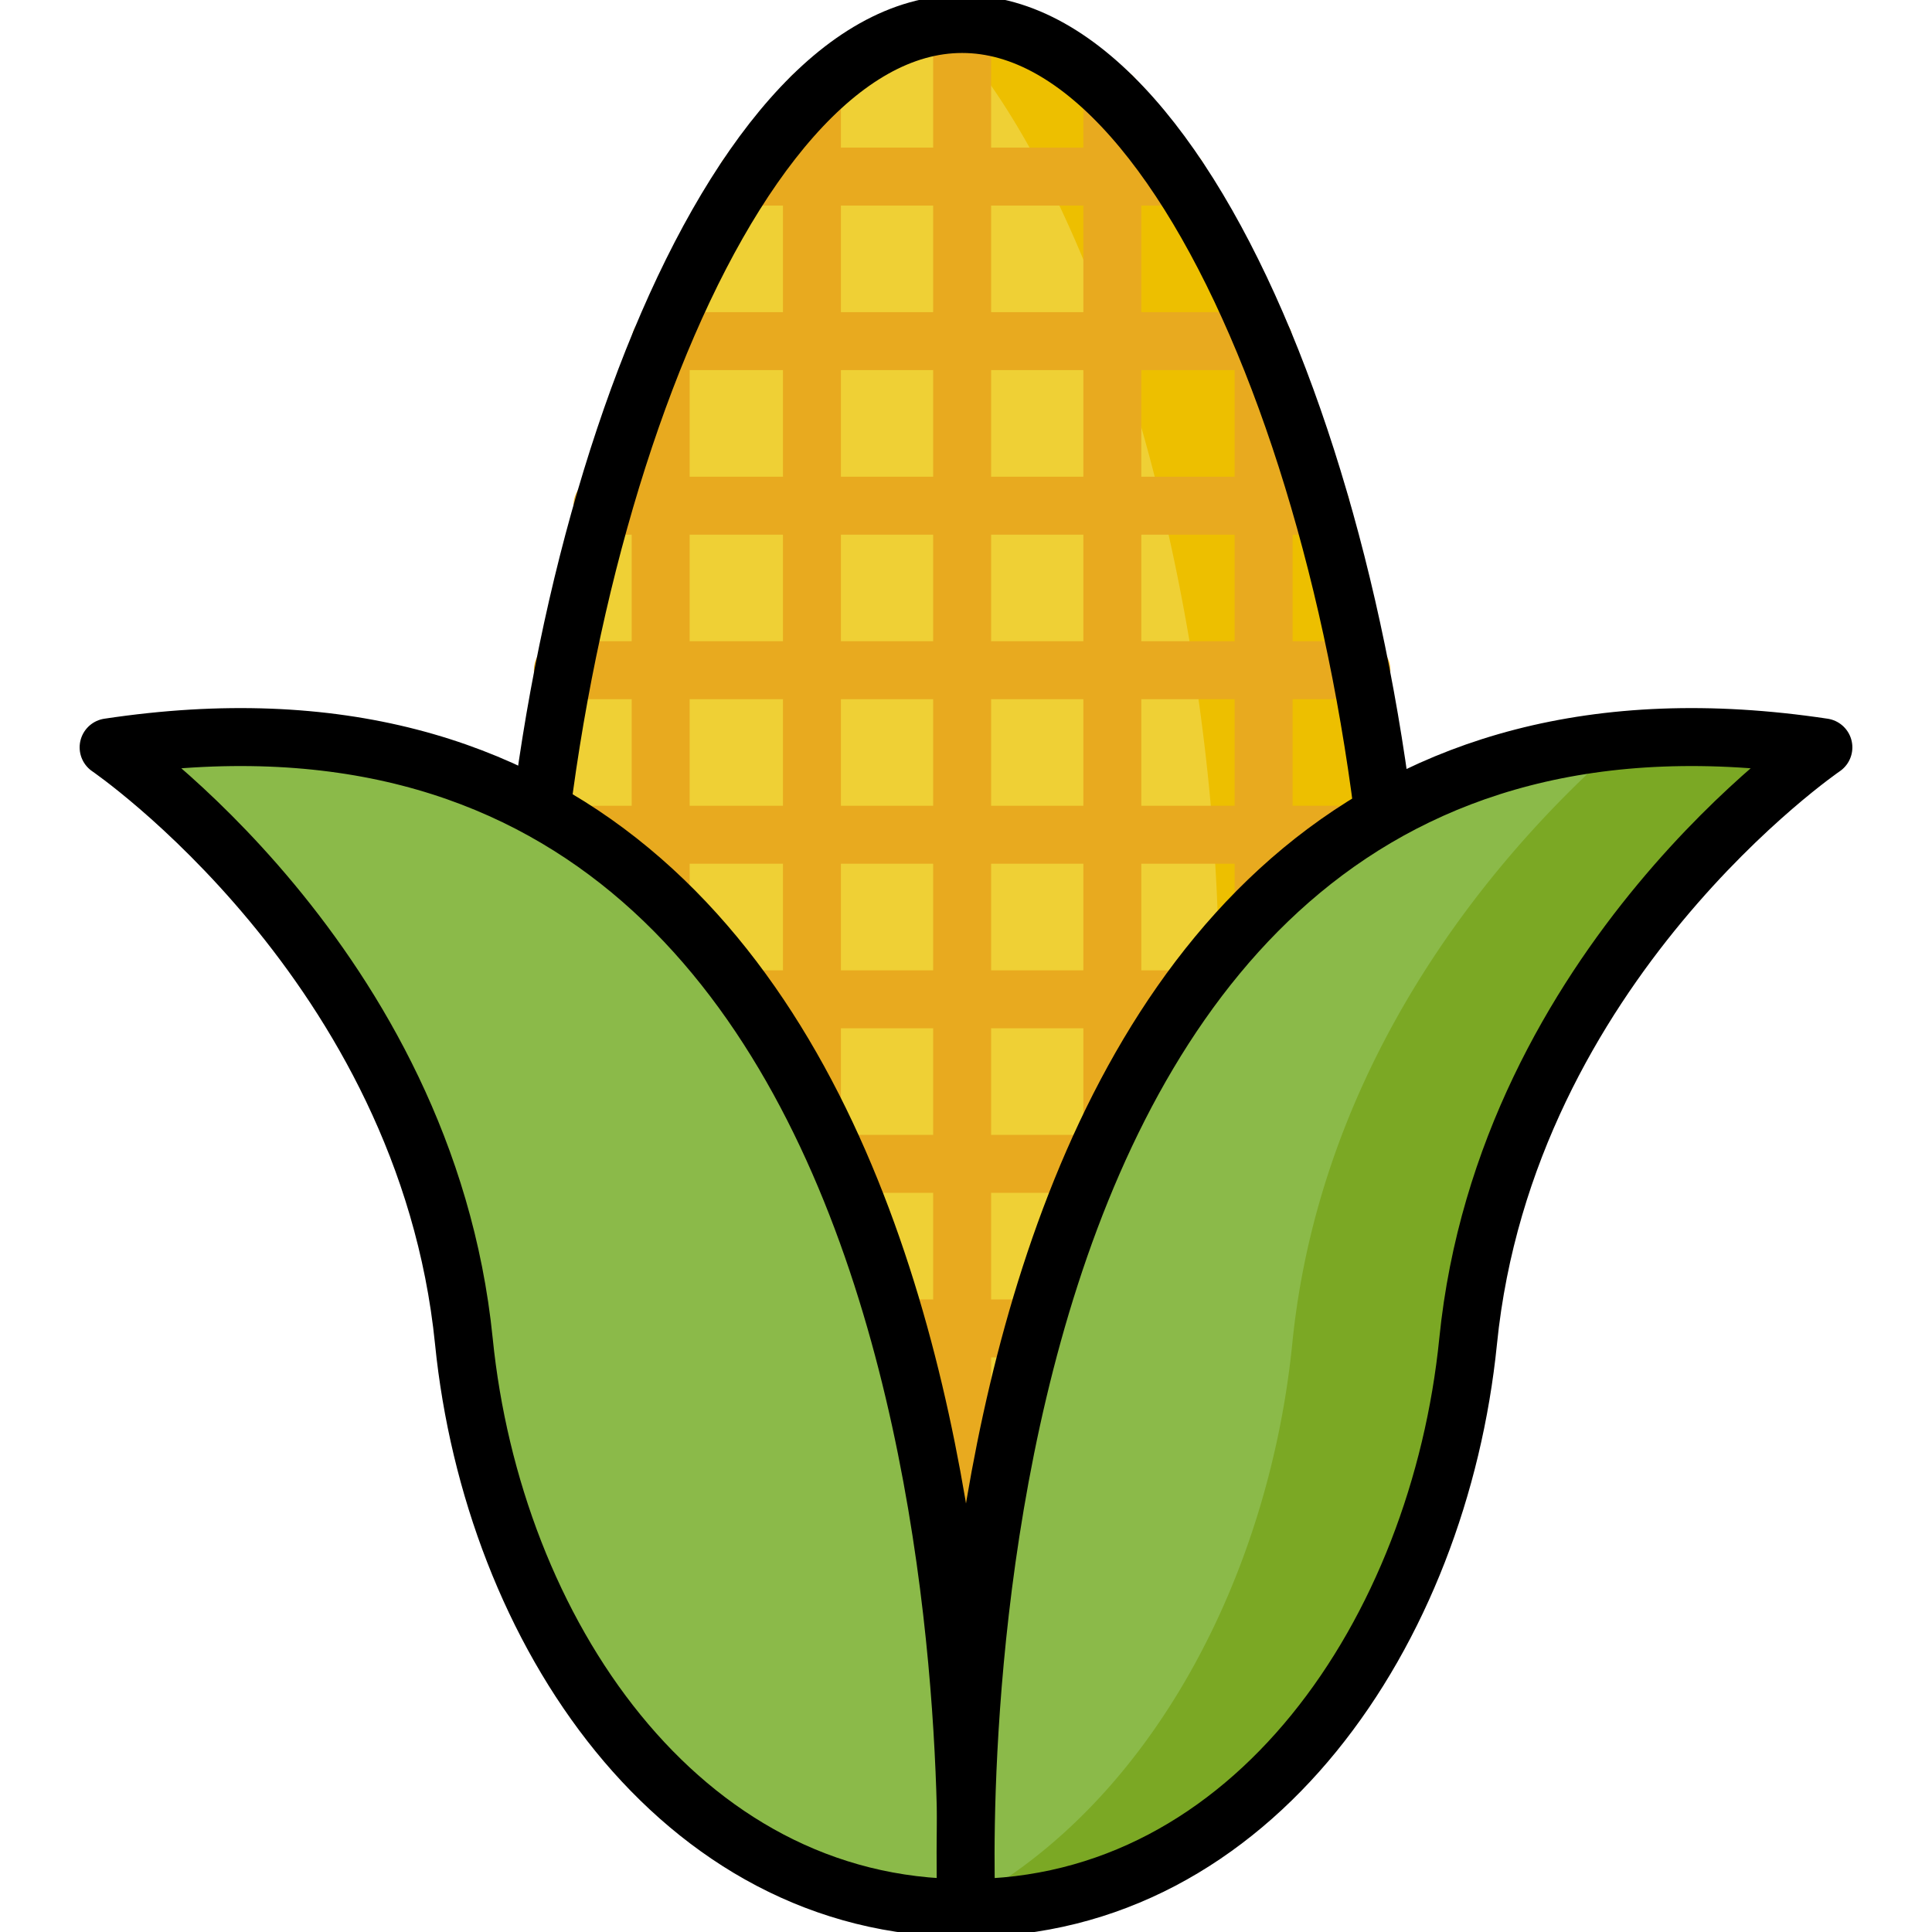 <svg id="Layer_1" data-name="Layer 1" xmlns="http://www.w3.org/2000/svg" viewBox="0 0 500 500"><defs><style>.cls-1{fill:#efd035;}.cls-2{fill:#edbf00;}.cls-3,.cls-4{fill:none;stroke-linecap:round;stroke-linejoin:round;stroke-width:15px;}.cls-3{stroke:#e8aa1f;}.cls-4{stroke:#000;}.cls-5{fill:#8bba49;}.cls-6{fill:#7ba824;}</style></defs><title>corn</title><path class="cls-1" d="M362.23,276.19c0,127.69-50.69,192.41-113.23,192.41S135.77,403.88,135.77,276.19,186.46,6.21,249,6.21,362.23,148.51,362.23,276.19Z"/><path class="cls-2" d="M249,6.21a41.36,41.36,0,0,0-5,.32c41.87,44.62,71.48,150.72,71.48,248.3,0,127.68-50.7,192.4-113.23,192.4a88,88,0,0,1-11.05-.69c16.92,14.68,36.67,22.06,57.78,22.06,62.54,0,113.23-64.72,113.23-192.41S311.54,6.21,249,6.21Z"/><line class="cls-3" x1="249" y1="6.21" x2="249" y2="468.6"/><line class="cls-3" x1="287.87" y1="24.93" x2="287.87" y2="468.6"/><line class="cls-3" x1="327.02" y1="88.29" x2="327.02" y2="448.47"/><line class="cls-3" x1="210.13" y1="24.93" x2="210.13" y2="468.6"/><line class="cls-3" x1="170.98" y1="88.29" x2="170.98" y2="451.93"/><line class="cls-3" x1="193.26" y1="45.7" x2="304.74" y2="45.7"/><line class="cls-3" x1="170.98" y1="88.29" x2="327.02" y2="88.29"/><line class="cls-3" x1="155.91" y1="130.87" x2="341.82" y2="130.87"/><line class="cls-3" x1="145.67" y1="173.45" x2="352.33" y2="173.45"/><line class="cls-3" x1="145.67" y1="216.04" x2="352.33" y2="216.04"/><line class="cls-3" x1="145.67" y1="258.62" x2="352.33" y2="258.62"/><line class="cls-3" x1="145.67" y1="301.21" x2="352.33" y2="301.21"/><line class="cls-3" x1="145.67" y1="343.79" x2="352.33" y2="343.79"/><path class="cls-4" d="M362.23,276.19c0,127.69-50.69,192.41-113.23,192.41S135.77,403.88,135.77,276.19,186.46,6.21,249,6.21,362.23,148.51,362.23,276.19Z"/><path class="cls-5" d="M249.88,493.79S266,157.63,28.11,193.42c0,0,82.11,56,91.94,153.69C127.57,421.89,175.63,493.86,249.88,493.79Z"/><path class="cls-4" d="M249.88,493.79S266,157.63,28.11,193.42c0,0,82.11,56,91.94,153.69C127.57,421.89,175.63,493.86,249.88,493.79Z"/><path class="cls-5" d="M250.12,493.79S234,157.63,471.89,193.42c0,0-82.11,56-91.94,153.69C372.43,421.89,324.37,493.86,250.12,493.79Z"/><path class="cls-6" d="M420.54,191.52c-25.44,21.86-78,76.07-86.08,156-6,60.19-36.3,118.7-84.39,144.9,0,.89.05,1.36.05,1.36,74.25.07,122.31-71.9,129.83-146.68,9.83-97.7,91.94-153.69,91.94-153.69A214.65,214.65,0,0,0,420.54,191.52Z"/><path class="cls-4" d="M250.12,493.79S234,157.63,471.89,193.42c0,0-82.11,56-91.94,153.69C372.43,421.89,324.37,493.86,250.12,493.79Z"/></svg>